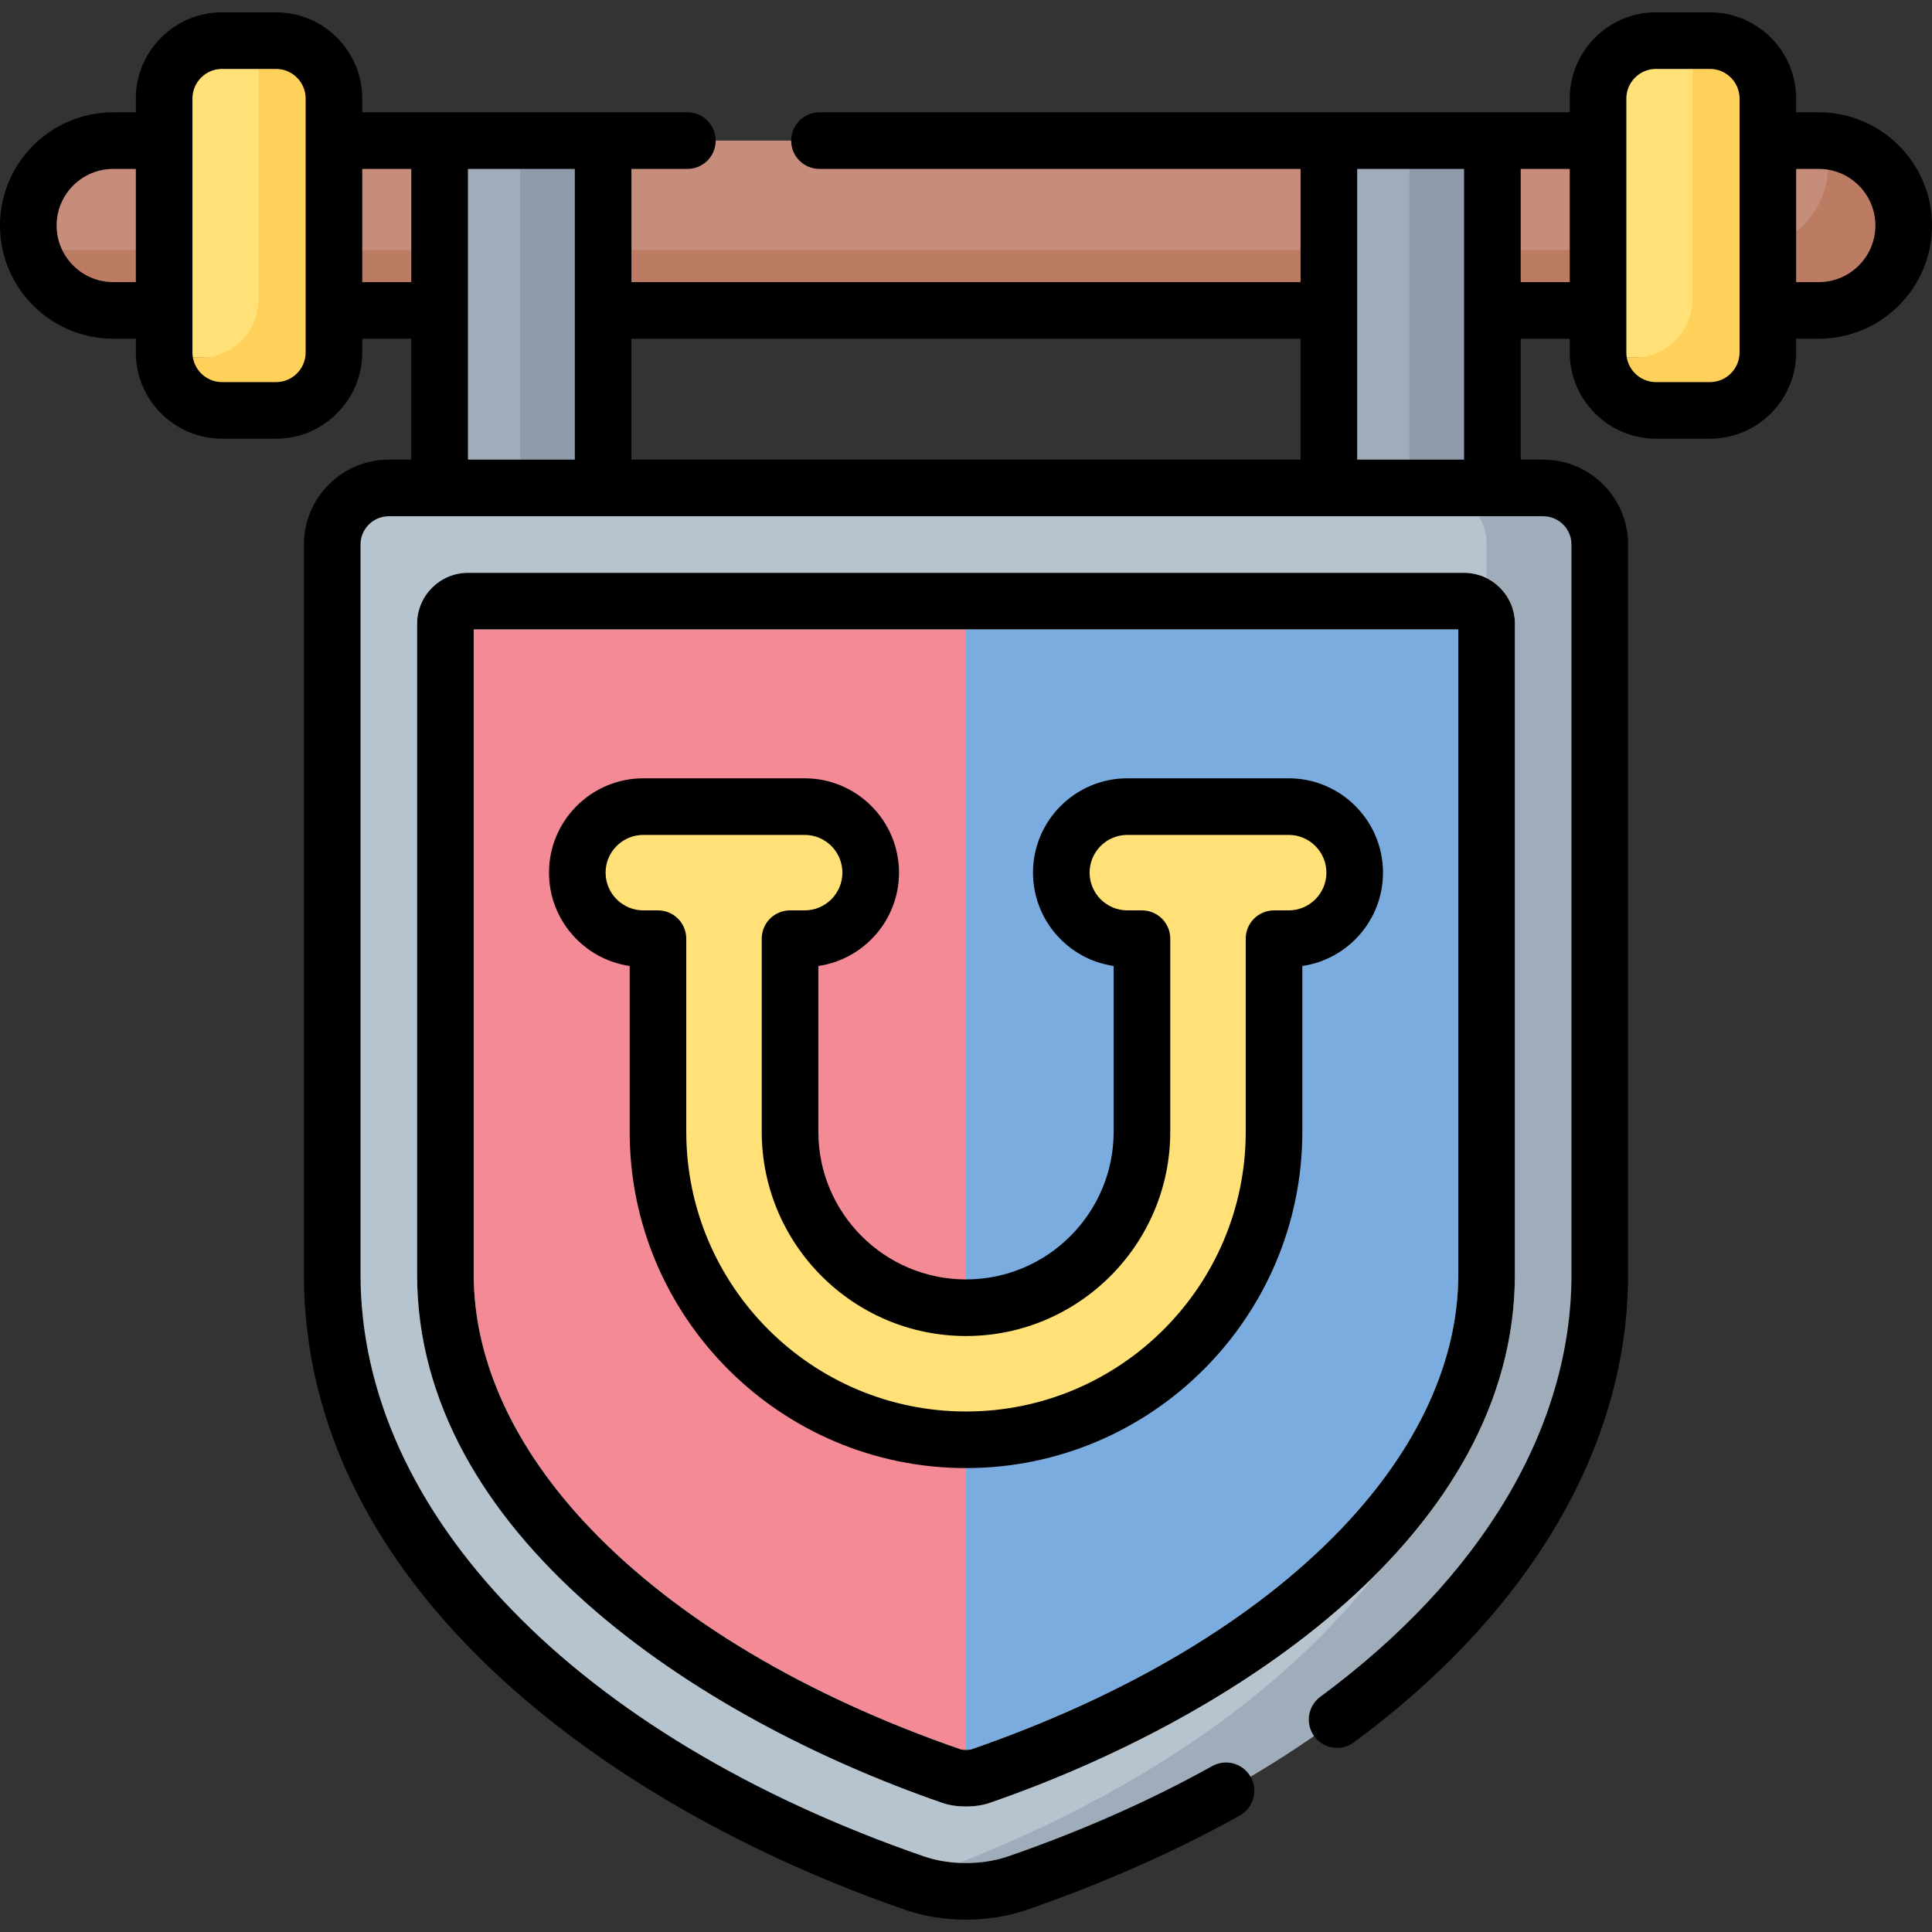 <svg id="Capa_1" enable-background="new 0 0 512 512" height="512" viewBox="0 0 512 512" width="512" xmlns="http://www.w3.org/2000/svg"><rect x="0" y="0" width="512" height="512" fill="#333333" stroke="none"/><g><g><path d="m483.56 37.322c-.412-.026-36.463-.042-88.065-.052l-3.827 5.064h-36.333l-3.166-5.07c-60.497-.007-132.061-.008-192.334-.007v.005l-3.835 5.071h-35.667l-3.833-5.071v-.005c-51.127.002-86.531.004-86.248.004-12.332 0-22.576 9.823-22.75 22.154-.035 2.491.308 4.601.938 6.786l10.56 4.799h453.189c13.653 0 17.33-13.472 16.609-11.536 3.345-8.977-1.168-14.89-5.238-22.142z" fill="#c68d7a"/><path d="m483.56 37.322c.609 2.041.94 4.201.94 6.44 0 12.427-10.074 22.5-22.5 22.5h-452c-.525 0-1.044-.024-1.56-.06 2.77 9.287 11.372 16.06 21.56 16.06h452c12.426 0 22.5-10.073 22.5-22.5 0-11.902-9.242-21.638-20.94-22.44z" fill="#bc7c63"/><path d="m116.5 37.262h32.333v101.666h-32.333z" fill="#9facba"/><path d="m352.167 37.262h32.333v101.666h-32.333z" fill="#9facba"/><path d="m137.833 37.262h22v101.666h-22z" fill="#8d9ca8"/><path d="m373.5 37.262h22v101.666h-22z" fill="#8d9ca8"/><g><path d="m247 498.564c94.599-33.115 152.96-94.42 152.96-160.813v-193.445c0-8.284-6.715-15-14.999-15-15.516 0-269.066 0-281.922 0-8.284 0-15 6.716-15 15v193.445c0 78.788 78.173 134.95 152.96 160.813z" fill="#b6c4cf"/></g><path d="m256 471.238c1.41 0 2.841-.204 3.831-.546 42.326-14.641 77.274-35.524 101.068-60.393 21.629-22.605 33.062-47.692 33.062-72.549v-172.444c0-3.314-2.686-6-6-6h-131.961z" fill="#7bacdf"/><path d="m256 159.306h-131.961c-3.314 0-6 2.686-6 6v172.445c0 64.415 71.142 111.154 134.134 132.942.986.341 2.417.545 3.827.545z" fill="#f58a97"/><path d="m341.51 213.758h-42.755c-9.665 0-17.5 7.835-17.5 17.5s7.835 17.5 17.5 17.5h3.877v51.168c0 25.714-20.919 46.633-46.632 46.633s-46.632-20.919-46.632-46.633v-51.168h3.877c9.665 0 17.5-7.835 17.5-17.5s-7.835-17.5-17.5-17.5h-42.755c-9.665 0-17.5 7.835-17.5 17.5s7.835 17.5 17.5 17.5h3.878v51.168c0 45.013 36.62 81.633 81.632 81.633s81.632-36.62 81.632-81.633v-51.168h3.878c9.665 0 17.5-7.835 17.5-17.5s-7.835-17.5-17.5-17.5z" fill="#ffe177"/><path d="m408.96 129.306h-30c8.284 0 15 6.716 15 15v193.445c0 66.393-58.361 127.698-152.96 160.813.455.16.906.323 1.362.48 8.455 2.925 18.82 2.925 27.275 0 95.404-33.001 154.323-94.581 154.323-161.293v-193.445c0-8.284-6.715-15-15-15z" fill="#9facba"/><g><path d="m249.724 477.782c-65.928-22.804-139.185-71.828-139.185-140.031v-172.445c0-7.444 6.056-13.5 13.5-13.5h263.922c7.444 0 13.5 6.056 13.5 13.5v172.445c0 68.369-73.28 117.234-139.178 140.029-3.699 1.277-8.886 1.272-12.559.002zm-124.185-310.976v170.945c0 22.887 10.713 46.181 30.98 67.364 22.975 24.012 56.899 44.237 98.105 58.49.623.173 2.134.179 2.794-.014 41.164-14.239 75.087-34.465 98.062-58.477 20.268-21.184 30.98-44.478 30.98-67.364v-170.944zm262.422 0h.01z" fill="#f2fbff"/></g><path d="m452.432 10.762c-6.006 0-7.612 0-13.577 0-8.48 0-15.354 6.875-15.354 15.354 0 72.124-.033 67.486.068 68.646h13.577c8.48 0 15.354-6.874 15.354-15.354 0-72.129.033-67.487-.068-68.646z" fill="#ffe177"/><path d="m453.146 10.762h-4.714c.101 1.154.068-3.514.068 68.646 0 8.48-6.874 15.354-15.354 15.354h-9.577c.687 7.845 7.263 14 15.286 14h14.292c8.48 0 15.354-6.874 15.354-15.354v-67.292c-.001-8.48-6.875-15.354-15.355-15.354z" fill="#ffd15b"/><path d="m72.432 10.762c-6.006 0-7.612 0-13.577 0-8.48 0-15.354 6.875-15.354 15.354 0 72.124-.033 67.486.068 68.646h13.577c8.48 0 15.354-6.874 15.354-15.354 0-72.129.033-67.487-.068-68.646z" fill="#ffe177"/><path d="m73.146 10.762h-4.714c.101 1.154.068-3.514.068 68.646 0 8.48-6.874 15.354-15.354 15.354h-9.577c.687 7.845 7.263 14 15.286 14h14.292c8.48 0 15.354-6.874 15.354-15.354v-67.292c-.001-8.48-6.875-15.354-15.355-15.354z" fill="#ffd15b"/></g><g><path d="m341.51 206.259h-42.755c-13.785 0-25 11.215-25 25 0 12.555 9.302 22.978 21.377 24.738v43.93c0 21.578-17.555 39.133-39.132 39.133s-39.132-17.555-39.132-39.133v-43.93c12.075-1.761 21.377-12.184 21.377-24.738 0-13.785-11.215-25-25-25h-42.755c-13.785 0-25 11.215-25 25 0 12.555 9.303 22.979 21.378 24.738v43.93c0 49.148 39.984 89.133 89.132 89.133s89.132-39.984 89.132-89.133v-43.93c12.075-1.76 21.378-12.184 21.378-24.738 0-13.786-11.215-25-25-25zm0 35h-3.878c-4.142 0-7.5 3.357-7.5 7.5v51.168c0 40.877-33.255 74.133-74.132 74.133s-74.132-33.256-74.132-74.133v-51.168c0-4.143-3.358-7.5-7.5-7.5h-3.878c-5.514 0-10-4.486-10-10s4.486-10 10-10h42.755c5.514 0 10 4.486 10 10s-4.486 10-10 10h-3.877c-4.142 0-7.5 3.357-7.5 7.5v51.168c0 29.849 24.283 54.133 54.132 54.133s54.132-24.284 54.132-54.133v-51.168c0-4.143-3.358-7.5-7.5-7.5h-3.877c-5.514 0-10-4.486-10-10s4.486-10 10-10h42.755c5.514 0 10 4.486 10 10s-4.486 10-10 10z"/><path d="m401.461 337.752v-172.445c0-7.444-6.056-13.5-13.5-13.5h-263.922c-7.444 0-13.5 6.056-13.5 13.5v172.445c0 68.519 73.566 117.334 139.184 140.031 3.68 1.271 8.844 1.282 12.56-.002 65.646-22.708 139.178-71.66 139.178-140.029zm-144.062 125.847c-.612.186-2.18.188-2.775.008-41.206-14.253-75.13-34.479-98.105-58.49-20.268-21.184-30.98-44.478-30.98-67.364v-170.946h260.922v170.945c0 22.887-10.713 46.181-30.98 67.364-22.975 24.012-56.898 44.237-98.082 58.483z"/><path d="m482 29.763h-6v-3.646c0-12.602-10.252-22.854-22.854-22.854h-14.291c-12.603 0-22.855 10.252-22.855 22.854v3.646c-22.251 0-176.82 0-198.833 0-4.142 0-7.5 3.357-7.5 7.5s3.358 7.5 7.5 7.5h127.5v30h-177.334v-30h14.834c4.142 0 7.5-3.357 7.5-7.5s-3.358-7.5-7.5-7.5c-10.83 0-75.959 0-86.167 0v-3.646c0-12.602-10.252-22.854-22.854-22.854h-14.292c-12.602 0-22.854 10.252-22.854 22.854v3.646h-6c-16.542 0-30 13.458-30 30s13.458 30 30 30h6v3.646c0 12.602 10.252 22.854 22.854 22.854h14.291c12.603 0 22.855-10.253 22.855-22.855v-3.646h13v32.044h-5.96c-12.407 0-22.5 10.094-22.5 22.5v193.445c0 82.707 80.182 140.989 159.371 168.382 10 3.46 22.11 3.484 32.179 0 20.27-7.012 39.267-15.422 56.461-24.998 3.619-2.016 4.918-6.583 2.903-10.202-2.015-3.618-6.583-4.919-10.202-2.903-16.431 9.151-34.622 17.202-54.065 23.928-6.864 2.373-15.501 2.377-22.373 0-92.076-31.851-149.274-90.939-149.274-154.206v-193.445c0-4.136 3.365-7.5 7.5-7.5h305.921c4.135 0 7.5 3.364 7.5 7.5v193.445c0 40.479-23.642 80.227-66.57 111.925-3.332 2.46-4.039 7.156-1.578 10.488 2.461 3.333 7.157 4.041 10.488 1.578 46.855-34.597 72.659-78.631 72.66-123.991v-193.445c0-12.406-10.093-22.5-22.5-22.5h-5.961v-32.044h13v3.646c0 12.602 10.252 22.854 22.854 22.854h14.291c12.602 0 22.854-10.253 22.854-22.854v-3.646h6c16.542 0 30-13.458 30-30s-13.457-30-29.999-30zm-137.333 60v32.044h-177.334v-32.044zm-314.667-15c-8.271 0-15-6.729-15-15s6.729-15 15-15h6v30zm51 18.645c0 4.331-3.523 7.854-7.854 7.854h-14.292c-4.331 0-7.854-3.523-7.854-7.854 0-6.895 0-60.128 0-67.291 0-4.331 3.523-7.854 7.854-7.854h14.291c4.331 0 7.854 3.523 7.854 7.854.001 7.421.001 59.919.001 67.291zm15-18.645v-30h13v30zm28 47.044c0-9.568 0-67.886 0-77.044h28.333v77.044zm235.667 0v-39.544-37.5h28.333v37.5 39.544zm43.333-47.044v-30h13v30zm58 18.645c0 4.331-3.523 7.854-7.854 7.854h-14.291c-4.331 0-7.854-3.523-7.854-7.854 0-6.895 0-60.128 0-67.291 0-4.331 3.523-7.854 7.854-7.854h14.291c4.331 0 7.854 3.523 7.854 7.854zm21-18.645h-6v-30h6c8.271 0 15 6.729 15 15s-6.729 15-15 15z"/></g></g></svg>